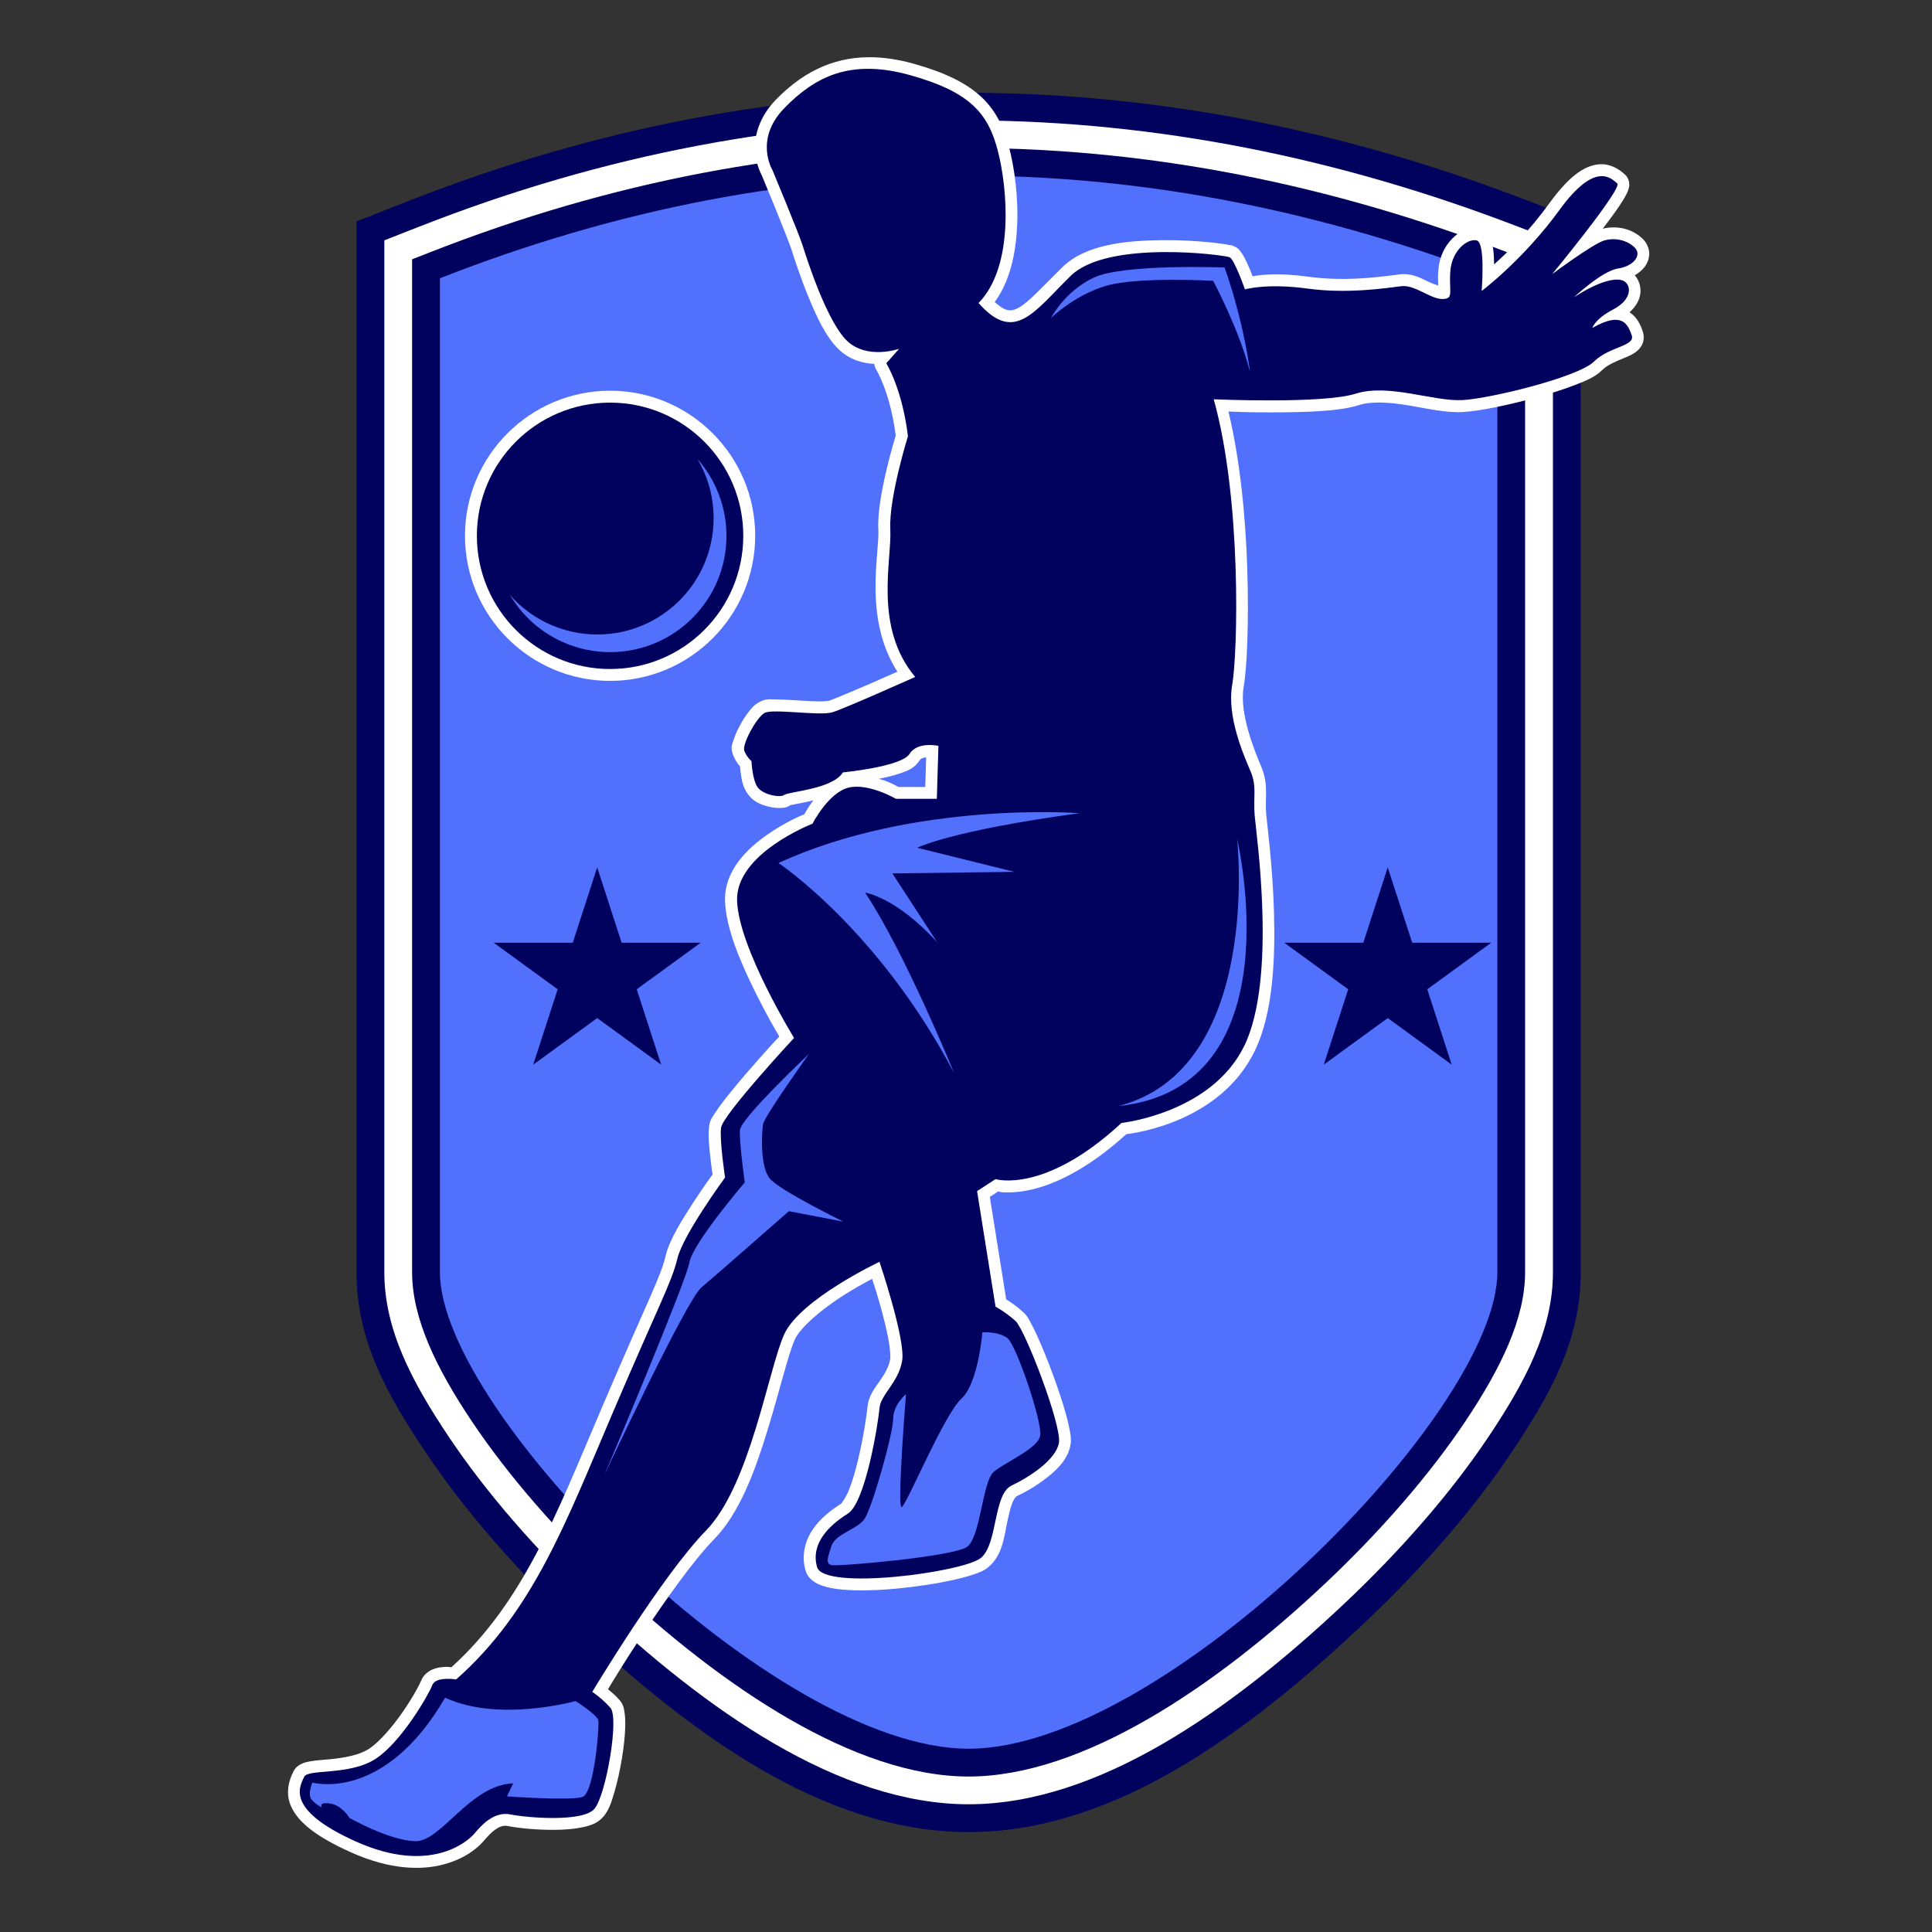 <svg xmlns="http://www.w3.org/2000/svg" xmlns:xlink="http://www.w3.org/1999/xlink" width="500" zoomAndPan="magnify" viewBox="0 0 375 375" height="500" preserveAspectRatio="xMidYMid meet" version="1.0"><rect x="0" y="0" width="375" height="375" fill="#333333" stroke="none"/><defs><clipPath id="c1b86b33ee"><path d="M 55 11 L 320.359 11 L 320.359 363 L 55 363 Z M 55 11 " clip-rule="nonzero"/></clipPath><clipPath id="0186637195"><path d="M 95.828 168.355 L 136 168.355 L 136 206.645 L 95.828 206.645 Z M 95.828 168.355 " clip-rule="nonzero"/></clipPath><clipPath id="bec8706500"><path d="M 115.914 168.355 L 120.656 182.98 L 136 182.98 L 123.586 192.02 L 128.328 206.645 L 115.914 197.605 L 103.5 206.645 L 108.242 192.02 L 95.828 182.98 L 111.172 182.98 Z M 115.914 168.355 " clip-rule="nonzero"/></clipPath><clipPath id="06935d6d27"><path d="M 249.273 168.355 L 289.508 168.355 L 289.508 206.645 L 249.273 206.645 Z M 249.273 168.355 " clip-rule="nonzero"/></clipPath><clipPath id="0fd5f7be3e"><path d="M 269.359 168.355 L 274.102 182.98 L 289.445 182.98 L 277.031 192.02 L 281.773 206.645 L 269.359 197.605 L 256.945 206.645 L 261.688 192.02 L 249.273 182.98 L 264.617 182.98 Z M 269.359 168.355 " clip-rule="nonzero"/></clipPath></defs><path fill="#00025d" d="M 188.832 18.008 C 152.551 17.824 115.969 24.621 79.477 38.941 L 69.199 42.973 L 69.199 246.93 C 69.199 260.16 75.102 270.668 82.652 281.93 C 90.195 293.195 100.168 304.633 111.414 315.219 C 133.91 336.395 159.805 355.605 188.012 355.605 C 216.211 355.605 242.105 336.395 264.605 315.219 C 275.852 304.625 285.828 293.195 293.371 281.93 C 300.91 270.66 306.824 260.16 306.824 246.93 L 306.824 42.891 L 296.441 38.906 C 261.105 25.332 225.117 18.184 188.832 18.008 Z M 188.723 50.16 C 217.371 50.305 245.852 55.508 274.449 65.371 L 274.449 246.93 C 274.449 247.379 272.254 255.273 266.469 263.918 C 260.684 272.559 252.09 282.539 242.41 291.656 C 223.043 309.883 197.625 323.246 188.012 323.246 C 178.387 323.246 152.973 309.891 133.613 291.656 C 123.934 282.539 115.336 272.566 109.551 263.918 C 103.766 255.281 101.574 247.379 101.574 246.93 L 101.574 65.301 C 130.992 54.973 159.945 50.012 188.723 50.16 Z M 188.723 50.16 " fill-opacity="1" fill-rule="nonzero"/><path fill="#ffffff" d="M 188.812 23.363 C 153.223 23.188 117.355 29.871 81.441 43.965 L 74.598 46.652 L 74.598 246.93 C 74.598 258.027 79.883 268.102 87.137 278.926 C 94.391 289.758 104.133 300.949 115.121 311.289 C 137.094 331.977 162.91 350.207 188.012 350.207 C 213.117 350.207 238.93 331.977 260.902 311.289 C 271.891 300.941 281.633 289.75 288.887 278.926 C 296.141 268.094 301.426 258.027 301.426 246.93 L 301.426 46.594 L 294.5 43.938 C 259.715 30.574 224.402 23.539 188.812 23.363 Z M 188.742 44.797 C 219.234 44.949 249.531 50.719 279.848 61.582 L 279.848 246.93 C 279.848 249.512 277.035 257.84 270.953 266.922 C 264.875 276.004 256.051 286.223 246.113 295.578 C 226.227 314.297 200.734 328.637 188.012 328.637 C 175.297 328.637 149.793 314.305 129.91 295.578 C 119.969 286.215 111.148 275.996 105.066 266.922 C 98.988 257.84 96.176 249.512 96.176 246.93 L 96.176 61.539 C 127.379 50.145 158.164 44.641 188.742 44.797 Z M 188.742 44.797 " fill-opacity="1" fill-rule="nonzero"/><path fill="#00025d" d="M 188.797 28.719 C 153.898 28.551 118.734 35.129 83.41 48.992 L 79.988 50.332 L 79.988 246.93 C 79.988 255.898 84.656 265.535 91.613 275.926 C 98.574 286.312 108.082 297.266 118.809 307.367 C 140.262 327.562 165.996 344.824 188.004 344.824 C 210.012 344.824 235.754 327.562 257.199 307.367 C 267.926 297.266 277.434 286.32 284.395 275.926 C 291.352 265.535 296.02 255.898 296.02 246.93 L 296.02 50.297 L 292.562 48.969 C 258.316 35.82 223.691 28.895 188.797 28.719 Z M 188.758 39.438 C 221.098 39.602 253.211 45.914 285.238 57.801 L 285.238 246.93 C 285.238 251.641 281.809 260.406 275.434 269.922 C 269.055 279.441 260.012 289.898 249.805 299.508 C 229.398 318.719 203.82 334.027 188.004 334.027 C 172.188 334.027 146.609 318.719 126.203 299.508 C 116 289.898 106.953 279.441 100.578 269.922 C 94.199 260.406 90.77 251.641 90.77 246.93 L 90.77 57.777 C 123.758 45.281 156.375 39.277 188.758 39.438 Z M 188.758 39.438 " fill-opacity="1" fill-rule="nonzero"/><path fill="#5170fc" d="M 85.387 54.012 L 85.387 246.93 C 85.387 274.289 150.188 339.426 188.012 339.426 C 225.836 339.426 290.637 274.289 290.637 246.93 L 290.637 54.012 C 223.211 28.121 154.848 26.75 85.387 54.012 Z M 85.387 54.012 " fill-opacity="1" fill-rule="nonzero"/><g clip-path="url(#c1b86b33ee)"><path fill="#ffffff" d="M 168.82 11.105 C 161.027 11.09 155.262 14.578 150.594 19.363 C 147.215 22.836 146.363 26.633 146.562 29.41 C 146.758 32.191 147.938 34.16 147.938 34.16 L 147.785 33.852 C 147.785 33.852 149.062 36.914 150.441 40.297 C 151.816 43.672 153.344 47.543 153.625 48.441 C 154.027 49.715 155.207 53.426 156.801 57.348 C 158.406 61.27 160.219 65.328 162.789 67.801 C 164.941 69.867 167.48 70.523 169.715 70.633 C 169.734 71.02 169.855 71.395 170.059 71.715 C 170.059 71.715 172.777 76.066 173.863 84.551 C 173.723 85.008 172.984 87.363 172.145 90.879 C 171.234 94.715 170.305 99.258 170.488 102.84 C 170.727 107.465 167.57 120.047 174.18 130.375 C 172.883 130.949 171.992 131.352 169.609 132.391 C 165.926 134 161.645 135.785 160.895 136.02 C 160.863 136.027 159.875 136.16 158.723 136.137 C 157.566 136.117 156.164 136.027 154.758 135.941 C 153.352 135.855 151.953 135.766 150.723 135.766 C 149.492 135.766 148.641 135.504 147.152 136.406 C 146.223 136.961 145.723 137.613 145.16 138.367 C 144.598 139.117 144.066 139.969 143.602 140.84 C 143.129 141.711 142.73 142.59 142.449 143.449 C 142.168 144.305 141.719 145.008 142.285 146.52 C 142.668 147.523 143.195 148.258 143.645 148.77 C 143.672 149.191 143.672 149.395 143.785 150.133 C 143.98 151.391 144.148 152.84 145.273 154.285 C 146.406 155.742 147.867 156.242 149.246 156.578 C 149.934 156.746 150.609 156.84 151.297 156.824 C 151.988 156.809 152.727 156.844 153.68 156.078 C 153.027 156.605 153.211 156.34 153.43 156.285 C 153.652 156.227 154.031 156.148 154.496 156.059 C 155.383 155.891 156.598 155.664 157.871 155.355 C 156.809 156.738 156.414 157.52 156.133 158.039 C 155.219 158.414 152.316 159.637 148.922 162.012 C 144.957 164.789 140.535 169.039 140.734 174.902 C 140.918 180.352 143.84 186.992 146.617 192.609 C 148.684 196.785 150.344 199.633 151.258 201.172 C 150.379 202.125 148.348 204.312 145.387 207.73 C 143.617 209.773 141.836 211.898 140.445 213.711 C 139.75 214.617 139.152 215.445 138.68 216.191 C 138.211 216.938 137.797 217.387 137.641 218.602 C 137.41 220.453 137.668 222.75 137.906 224.906 C 138.09 226.559 138.219 227.375 138.309 227.965 C 137.879 228.555 136.504 230.426 134.562 233.414 C 132.348 236.828 129.965 240.574 129.211 243.73 C 128.215 247.922 125.824 252.133 116.785 273.309 C 107.871 294.188 101.609 310.93 87.613 323.617 C 87.145 323.574 87.023 323.512 86.336 323.547 C 85.648 323.582 84.875 323.668 84.035 324.004 C 83.199 324.34 82.18 325.059 81.73 326.254 C 81.688 326.367 81.238 327.32 80.602 328.434 C 79.969 329.543 79.117 330.922 78.141 332.328 C 76.184 335.152 73.633 338.125 71.625 339.441 C 69.699 340.699 66.738 341.203 64.074 341.465 C 62.738 341.59 61.5 341.66 60.379 341.844 C 59.816 341.934 59.281 342.035 58.691 342.285 C 58.102 342.539 57.27 343.023 56.863 344.059 C 56.84 344.121 55.141 347.082 56.32 350.188 C 57.504 353.293 60.785 356.262 68.199 359.57 C 75.75 362.938 81.758 363.031 86.055 361.898 C 90.348 360.766 92.801 358.586 93.801 357.422 C 94.469 356.641 95.285 355.719 96.148 355.113 C 97.012 354.512 97.723 354.258 98.637 354.441 C 100.57 354.828 104.098 355.199 107.668 355.172 C 109.453 355.156 111.227 355.039 112.836 354.715 C 114.438 354.391 115.977 353.969 117.164 352.551 C 118.254 351.234 118.699 349.746 119.266 347.82 C 119.828 345.895 120.328 343.645 120.699 341.395 C 121.074 339.145 121.32 336.93 121.363 335.039 C 121.383 334.09 121.348 333.227 121.227 332.418 C 121.102 331.609 121.004 330.82 120.207 329.93 C 119.422 329.043 118.691 328.434 118.016 327.871 C 118.773 326.613 120.883 323.07 124.68 317.328 C 129.078 310.656 134.605 302.859 138.641 298.727 C 143.512 293.73 146.484 285.68 148.852 278.004 C 151.227 270.328 153 262.816 154.285 259.969 C 155.359 257.594 159.711 253.953 163.816 251.367 C 165.863 250.07 167.824 248.988 169.273 248.223 C 169.723 249.617 170.113 250.719 170.902 253.551 C 171.484 255.645 172.039 257.867 172.406 259.758 C 172.773 261.648 172.863 263.336 172.801 263.723 C 172.562 265.254 171.766 266.578 170.805 267.988 C 169.84 269.402 168.57 270.863 168.379 273.141 C 168.293 274.141 167.633 278.82 166.586 283.199 C 166.066 285.395 165.441 287.551 164.785 289.195 C 164.133 290.84 163.227 291.887 163.289 291.852 C 161.371 293.055 159.32 294.621 157.828 296.758 C 156.34 298.895 155.48 301.785 156.344 304.801 C 156.809 306.426 158.145 307.227 159.355 307.691 C 160.562 308.152 161.906 308.387 163.422 308.531 C 166.461 308.82 170.184 308.703 173.969 308.352 C 177.754 308 181.578 307.422 184.727 306.734 C 186.305 306.391 187.707 306.023 188.891 305.621 C 190.07 305.223 190.992 304.906 191.906 304.117 C 194.605 301.805 194.887 298.332 195.504 295.422 C 195.812 293.969 196.129 292.633 196.488 291.719 C 196.855 290.805 197.203 290.488 197.309 290.434 C 199.242 289.512 201.5 288.203 203.477 286.594 C 205.449 284.992 207.277 283.129 207.77 280.523 C 207.961 279.516 207.832 278.766 207.672 277.816 C 207.508 276.875 207.258 275.805 206.941 274.641 C 206.301 272.305 205.387 269.562 204.395 266.871 C 203.406 264.18 202.344 261.543 201.379 259.43 C 200.902 258.375 200.453 257.445 200.031 256.688 C 199.609 255.922 199.379 255.395 198.641 254.719 C 197.297 253.488 196.137 252.715 195.301 252.203 L 192.125 232.316 L 193.738 231.262 C 194.133 231.332 194.168 231.391 194.773 231.426 C 196.109 231.496 197.984 231.418 200.324 230.867 C 204.879 229.801 211.172 226.898 218.621 220.141 C 220.684 219.895 236.898 217.625 243.527 204.031 C 247.09 196.734 247.539 186.324 247.281 177.102 C 247.02 167.887 245.902 159.648 245.777 158.133 C 245.637 156.453 245.746 155.195 245.746 153.754 C 245.746 152.312 245.586 150.668 244.828 148.867 C 243.547 145.824 240.496 138.449 241.391 133.348 C 242.031 129.707 242.438 120.879 242.086 110.117 C 241.762 100.375 240.715 89.352 238.445 79.879 C 240.277 79.941 242.387 80.055 246.93 80.039 C 253.086 80.02 259.805 79.891 263.797 78.625 C 266.328 77.824 269.789 78.098 273.371 78.684 C 276.957 79.273 280.578 80.16 283.938 79.977 C 287.184 79.793 292.758 78.641 298.184 77.148 C 300.898 76.406 303.527 75.574 305.734 74.719 C 307.941 73.859 309.656 73.156 310.977 71.828 C 311.984 70.824 313.656 70.141 315.285 69.469 C 316.102 69.129 316.902 68.84 317.754 68.125 C 318.176 67.766 318.641 67.246 318.887 66.508 C 319.133 65.777 319.074 64.918 318.844 64.273 C 318.484 63.262 317.875 61.637 316.293 60.609 C 317.27 59.727 317.973 58.719 318.273 57.594 C 318.668 56.125 318.273 54.539 317.312 53.426 C 318.035 53.02 318.668 52.512 319.172 51.867 C 319.723 51.156 320.121 50.242 320.117 49.215 C 320.109 48.191 319.629 47.148 318.922 46.434 C 316.938 44.449 313.973 43.691 311.098 44.387 C 312.234 42.867 313.43 41.301 314.273 40.035 C 314.863 39.152 315.352 38.379 315.707 37.66 C 315.883 37.301 316.039 36.973 316.156 36.488 C 316.215 36.242 316.277 35.953 316.227 35.504 C 316.18 35.055 315.953 34.352 315.371 33.852 C 315.109 33.625 313.074 31.594 310.234 31.902 C 307.395 32.215 304.469 34.316 300.785 39.383 C 296.738 44.957 292.922 48.703 290.012 51.305 C 289.988 50.18 289.953 49.035 289.766 47.984 C 289.66 47.395 289.531 46.832 289.238 46.23 C 288.949 45.617 288.406 44.754 287.227 44.438 C 285.082 43.852 283.312 44.871 281.891 46.301 C 280.473 47.719 279.375 49.828 279.18 52.406 C 279.059 53.996 279.129 54.672 279.164 55.422 C 278.652 55.262 278.117 55.102 277.082 54.594 C 275.672 53.91 273.941 52.984 271.715 53.25 C 268.867 53.59 261.586 54.754 254.078 53.723 C 248.375 52.941 245.094 53.285 243.113 53.617 C 242.914 53.098 242.895 52.996 242.621 52.344 C 242.289 51.559 241.938 50.75 241.551 50.031 C 241.363 49.672 241.172 49.336 240.926 49 C 240.688 48.66 240.504 48.281 239.684 47.875 C 239 47.535 238.98 47.621 238.699 47.566 C 238.418 47.508 238.094 47.453 237.699 47.391 C 236.918 47.27 235.895 47.137 234.672 47.016 C 232.223 46.777 228.996 46.574 225.539 46.617 C 218.629 46.691 210.77 47.395 206.195 51.867 C 202.512 55.473 199.691 58.676 197.711 59.73 C 196.719 60.258 196.137 60.352 195.301 60.105 C 194.746 59.941 193.957 59.402 193.066 58.637 C 196.039 54.566 197.141 49.266 197.41 44.141 C 197.719 38.23 196.875 32.473 195.875 28.641 C 194.887 24.832 193.34 21.465 190.402 18.746 C 187.461 16.031 183.324 14.051 177.293 12.355 C 174.242 11.504 171.414 11.113 168.82 11.105 Z M 168.746 15.609 C 170.902 15.668 173.312 16.047 176.074 16.82 C 181.727 18.402 185.137 20.152 187.293 22.148 C 189.461 24.145 190.555 26.457 191.434 29.809 C 192.305 33.141 193.102 38.594 192.82 43.902 C 192.543 49.203 191.152 54.258 188.277 57.203 C 187.426 58.066 187.391 59.445 188.199 60.352 C 190.121 62.523 191.977 63.949 194.035 64.547 C 196.094 65.152 198.203 64.73 199.918 63.816 C 203.355 61.988 205.977 58.578 209.457 55.176 C 212.051 52.641 219.137 51.316 225.617 51.242 C 228.855 51.207 231.938 51.395 234.242 51.621 C 235.395 51.734 236.352 51.859 237.02 51.957 C 237.18 51.984 237.258 52 237.383 52.02 C 237.426 52.09 237.441 52.113 237.488 52.195 C 237.75 52.688 238.07 53.406 238.367 54.121 C 238.957 55.551 239.449 56.941 239.449 56.941 C 239.859 58.102 241.109 58.742 242.289 58.391 C 242.289 58.391 245.867 57.266 253.465 58.305 C 261.836 59.457 269.824 58.129 272.27 57.84 C 272.691 57.793 273.758 58.113 275.074 58.754 C 276.387 59.395 277.844 60.352 279.938 60.352 C 280.754 60.352 281.715 60.281 282.609 59.52 C 283.5 58.762 283.734 57.672 283.781 56.984 C 283.875 55.613 283.664 54.559 283.805 52.758 C 283.914 51.289 284.535 50.207 285.176 49.562 C 285.215 49.52 285.238 49.531 285.273 49.496 C 285.352 50.172 285.422 50.895 285.426 51.762 C 285.449 54.016 285.258 56.281 285.258 56.281 C 285.152 57.555 286.094 58.672 287.375 58.777 C 287.938 58.824 288.5 58.664 288.957 58.32 C 288.957 58.32 297.312 52.062 304.547 42.102 C 307.871 37.52 310.008 36.586 310.746 36.5 C 310.871 36.488 310.914 36.543 311.008 36.543 C 310.816 36.859 310.711 37.062 310.449 37.465 C 309.375 39.074 307.781 41.223 306.156 43.348 C 302.895 47.586 299.484 51.734 299.484 51.734 C 298.676 52.719 298.816 54.18 299.801 54.988 C 300.625 55.66 301.797 55.691 302.648 55.059 C 302.648 55.059 304.609 53.594 306.824 52.07 C 307.934 51.305 309.102 50.523 310.094 49.918 C 311.082 49.316 312.055 48.879 312.023 48.887 C 313.121 48.57 314.23 48.887 315.047 49.371 C 314.73 49.547 314.301 49.738 313.699 49.828 C 311.105 50.215 309.043 51.832 307.184 53.258 C 305.328 54.684 303.887 56.043 303.887 56.043 C 302.957 56.922 302.914 58.383 303.793 59.309 C 304.566 60.125 305.82 60.266 306.754 59.648 C 308.938 58.184 310.879 57.277 312.266 56.863 C 312.891 56.676 313.332 56.668 313.648 56.66 C 313.473 56.969 313.113 57.449 312.031 58.008 C 310.023 59.059 308.758 60.133 307.977 61.055 C 307.582 61.512 307.316 61.934 307.141 62.27 C 306.957 62.613 306.824 63.035 306.824 63.035 C 306.484 64.266 307.219 65.539 308.449 65.875 C 309.039 66.035 309.664 65.961 310.199 65.656 C 312.805 64.176 313.738 64.391 313.797 64.414 C 313.816 64.422 313.984 64.82 314.062 64.941 C 313.852 65.047 313.852 65.059 313.551 65.188 C 312.066 65.797 309.691 66.598 307.738 68.555 C 307.582 68.707 306.062 69.637 304.082 70.41 C 302.102 71.184 299.582 71.977 296.984 72.695 C 291.781 74.121 286.059 75.23 283.703 75.359 C 281.457 75.484 277.914 74.738 274.145 74.121 C 270.371 73.5 266.281 72.996 262.422 74.219 C 260.031 74.977 252.965 75.395 246.938 75.414 C 240.906 75.434 235.66 75.203 235.66 75.203 C 234.383 75.148 233.305 76.137 233.25 77.41 C 233.234 77.656 233.266 77.902 233.336 78.133 C 235.969 87.547 237.145 99.734 237.496 110.27 C 237.84 120.809 237.32 129.961 236.871 132.555 C 235.582 139.906 239.387 147.793 240.594 150.668 C 241.082 151.828 241.152 152.594 241.152 153.762 C 241.152 154.926 241.023 156.465 241.199 158.527 C 241.383 160.746 242.445 168.316 242.691 177.242 C 242.938 186.172 242.227 196.23 239.402 202.016 C 233.707 213.684 217.406 215.68 217.406 215.68 C 216.914 215.734 216.445 215.945 216.078 216.285 C 208.844 222.988 203.102 225.484 199.293 226.379 C 197.387 226.82 195.961 226.871 195.047 226.82 C 194.133 226.77 193.895 226.672 193.895 226.672 C 193.234 226.469 192.523 226.566 191.949 226.945 L 188.371 229.281 C 187.602 229.777 187.203 230.68 187.352 231.586 L 190.934 254.008 C 191.047 254.719 191.492 255.336 192.125 255.68 C 192.125 255.68 193.938 256.672 195.547 258.156 C 195.277 257.91 195.672 258.34 196.004 258.938 C 196.332 259.535 196.742 260.375 197.191 261.359 C 198.082 263.336 199.125 265.895 200.078 268.496 C 201.035 271.098 201.914 273.746 202.504 275.891 C 202.801 276.957 203.02 277.906 203.137 278.617 C 203.258 279.328 203.215 279.875 203.25 279.688 C 203.125 280.348 202.148 281.758 200.578 283.031 C 199.012 284.305 196.988 285.492 195.336 286.277 C 193.656 287.082 192.785 288.59 192.207 290.031 C 191.637 291.473 191.309 293 190.992 294.488 C 190.359 297.461 189.48 300.141 188.902 300.625 C 189.004 300.539 188.355 300.949 187.414 301.266 C 186.473 301.582 185.207 301.918 183.746 302.242 C 180.828 302.883 177.145 303.438 173.547 303.773 C 169.945 304.105 166.402 304.195 163.859 303.957 C 162.586 303.836 161.562 303.613 161.012 303.402 C 160.836 303.332 160.828 303.316 160.781 303.289 C 160.441 301.828 160.754 300.688 161.625 299.438 C 162.559 298.102 164.141 296.809 165.742 295.809 C 167.562 294.672 168.289 292.941 169.082 290.953 C 169.875 288.965 170.535 286.637 171.086 284.312 C 172.188 279.664 172.848 275.207 172.984 273.562 C 173.012 273.199 173.609 272.129 174.629 270.625 C 175.648 269.121 176.949 267.133 177.367 264.48 C 177.637 262.773 177.348 261.023 176.949 258.93 C 176.547 256.836 175.965 254.527 175.359 252.355 C 174.156 248.012 172.871 244.223 172.871 244.223 C 172.461 243.016 171.148 242.367 169.938 242.777 C 169.855 242.805 169.777 242.84 169.691 242.875 C 169.691 242.875 165.73 244.742 161.352 247.5 C 156.977 250.254 152.078 253.664 150.066 258.113 C 148.27 262.094 146.734 269.227 144.43 276.691 C 142.125 284.156 139.039 291.742 135.32 295.551 C 130.758 300.227 125.277 308.07 120.812 314.832 C 116.352 321.594 112.969 327.25 112.969 327.25 C 112.32 328.332 112.66 329.734 113.727 330.402 C 113.727 330.402 115.105 331.301 116.566 332.891 C 116.59 332.945 116.629 333.016 116.652 333.176 C 116.715 333.578 116.75 334.23 116.73 335.004 C 116.699 336.559 116.477 338.617 116.133 340.699 C 115.789 342.777 115.316 344.887 114.824 346.574 C 114.332 348.262 113.617 349.633 113.609 349.645 C 113.691 349.547 113.055 350.012 111.914 350.242 C 110.777 350.477 109.23 350.594 107.633 350.609 C 104.434 350.637 100.914 350.238 99.543 349.961 C 97.152 349.484 95.008 350.328 93.5 351.383 C 91.992 352.43 90.941 353.707 90.285 354.477 C 89.961 354.855 88.121 356.633 84.875 357.492 C 81.625 358.348 76.84 358.434 70.078 355.41 C 63.176 352.332 61.086 349.793 60.637 348.605 C 60.293 347.699 60.504 347.27 60.848 346.531 C 60.945 346.512 60.945 346.496 61.094 346.477 C 61.84 346.355 63.082 346.273 64.504 346.133 C 67.344 345.855 71.004 345.422 74.141 343.383 C 77.191 341.395 79.812 338.098 81.934 335.027 C 82.996 333.492 83.91 332.016 84.605 330.793 C 85.203 329.746 85.555 329.031 85.844 328.348 C 85.977 328.305 86.23 328.25 86.559 328.227 C 87.328 328.188 88.129 328.312 88.129 328.312 C 88.816 328.426 89.512 328.227 90.039 327.766 C 105.523 314.102 112.027 296.266 121.031 275.188 C 130.043 254.078 132.504 249.926 133.703 244.863 C 134.055 243.395 136.297 239.281 138.434 235.992 C 140.566 232.703 142.566 229.977 142.566 229.977 C 142.934 229.484 143.082 228.867 142.988 228.262 C 142.988 228.262 142.723 226.512 142.496 224.457 C 142.273 222.406 142.141 219.883 142.223 219.234 C 142.145 219.832 142.238 219.266 142.582 218.715 C 142.926 218.168 143.461 217.422 144.109 216.578 C 145.402 214.891 147.145 212.812 148.879 210.809 C 152.352 206.793 155.797 203.082 155.797 203.082 C 156.5 202.324 156.613 201.184 156.07 200.301 C 156.07 200.301 153.434 196.02 150.766 190.621 C 148.094 185.215 145.484 178.551 145.359 174.805 C 145.246 171.48 148.148 168.254 151.574 165.855 C 155.004 163.461 158.516 162.09 158.516 162.09 C 159.043 161.887 159.48 161.492 159.738 160.984 C 159.738 160.984 160.438 159.645 161.555 158.195 C 162.68 156.746 164.254 155.41 165.23 155.172 C 166.375 154.898 168.352 155.25 169.953 155.832 C 171.555 156.418 172.707 157.098 172.707 157.098 C 173.066 157.309 173.469 157.414 173.883 157.414 L 181.824 157.414 C 183.078 157.414 184.098 156.422 184.137 155.172 L 184.449 144.895 C 184.484 143.793 183.73 142.824 182.656 142.57 C 182.656 142.57 181.355 142.262 179.766 142.359 C 178.176 142.465 175.895 143.035 174.562 145.156 C 174.805 144.77 174.184 145.422 173.082 145.809 C 171.977 146.195 170.496 146.555 169.039 146.836 C 166.137 147.391 163.375 147.66 163.375 147.66 C 162.656 147.73 162.012 148.129 161.633 148.742 C 161.363 149.176 159.227 150.324 156.898 150.887 C 155.742 151.164 154.574 151.375 153.609 151.566 C 153.125 151.656 152.695 151.742 152.297 151.848 C 151.895 151.945 151.637 151.832 150.785 152.516 C 151.355 152.059 151.391 152.25 151.215 152.25 C 151.039 152.25 150.68 152.219 150.32 152.129 C 149.598 151.953 148.879 151.445 148.922 151.496 C 148.957 151.539 148.5 150.43 148.352 149.457 C 148.199 148.496 148.164 147.68 148.164 147.68 C 148.137 147.027 147.832 146.414 147.332 146 C 147.332 146 147.039 145.594 146.812 145.234 C 146.812 145.137 146.793 145.078 146.84 144.938 C 147.004 144.453 147.312 143.758 147.68 143.07 C 148.043 142.379 148.48 141.699 148.867 141.176 C 149.16 140.785 149.316 140.656 149.387 140.586 C 149.562 140.574 150.098 140.434 150.723 140.434 C 151.734 140.434 153.078 140.516 154.477 140.602 C 155.875 140.688 157.328 140.785 158.652 140.805 C 159.973 140.828 161.062 140.863 162.277 140.48 C 164.02 139.941 167.762 138.297 171.465 136.68 C 175.176 135.055 178.57 133.535 178.57 133.535 C 179.738 133.016 180.258 131.645 179.738 130.48 C 179.652 130.281 179.535 130.102 179.402 129.938 C 172.176 121.32 175.477 109.801 175.113 102.652 C 174.984 100.164 175.773 95.672 176.652 91.996 C 177.531 88.32 178.438 85.395 178.438 85.395 C 178.535 85.086 178.562 84.754 178.527 84.434 C 177.621 76.82 175.676 72.715 174.754 70.949 L 176.25 69.27 C 177.102 68.312 177.012 66.852 176.062 66.008 C 175.438 65.453 174.559 65.277 173.762 65.551 C 173.762 65.551 168.688 67.086 166.012 64.512 C 164.688 63.246 162.613 59.359 161.098 55.648 C 159.586 51.938 158.434 48.332 158.047 47.109 C 157.547 45.512 156.113 41.992 154.727 38.594 C 153.344 35.199 152.059 32.113 152.059 32.113 C 152.016 32.008 151.957 31.902 151.902 31.805 C 151.902 31.805 151.297 30.82 151.18 29.129 C 151.059 27.434 151.383 25.234 153.914 22.633 C 158.117 18.273 162.277 15.449 168.746 15.609 Z M 179.766 146.992 L 179.59 152.746 L 174.375 152.746 C 173.934 152.5 173.172 152.039 171.555 151.445 C 171.262 151.344 170.875 151.277 170.559 151.172 C 171.941 150.891 173.363 150.574 174.633 150.133 C 176.105 149.613 177.48 149.199 178.5 147.566 C 178.699 147.242 179.148 147.074 179.766 146.992 Z M 179.766 146.992 " fill-opacity="1" fill-rule="nonzero"/></g><path fill="#00025d" d="M 189.938 58.816 C 196.945 66.762 200.684 60.531 207.848 53.523 C 215.008 46.516 237.75 49.477 238.684 49.941 C 239.617 50.402 241.645 56.168 241.645 56.168 C 241.645 56.168 245.848 54.926 253.789 56.012 C 261.73 57.102 269.359 55.859 272.008 55.551 C 274.66 55.242 277.617 58.039 279.953 58.039 C 282.285 58.039 281.195 56.641 281.512 52.59 C 281.828 48.543 284.934 46.207 286.648 46.672 C 288.363 47.137 287.586 56.484 287.586 56.484 C 287.586 56.484 295.684 50.41 302.691 40.754 C 309.699 31.094 312.812 34.68 313.902 35.613 C 314.992 36.551 301.277 53.207 301.277 53.207 C 301.277 53.207 309.219 47.289 311.398 46.672 C 313.578 46.047 315.914 46.672 317.316 48.07 C 318.715 49.469 317.164 51.656 314.051 52.121 C 310.938 52.582 305.488 57.73 305.488 57.73 C 310.164 54.613 313.895 53.68 315.301 54.613 C 316.707 55.551 316.699 58.199 313.121 60.062 C 309.535 61.934 309.074 63.648 309.074 63.648 C 314.836 60.379 315.926 62.867 316.707 65.047 C 317.488 67.227 312.348 67.227 309.391 70.184 C 306.43 73.145 289.453 77.348 283.852 77.656 C 278.242 77.965 269.527 74.387 263.145 76.41 C 256.762 78.438 235.582 77.5 235.582 77.5 C 241.031 96.965 240.258 126.711 239.168 132.941 C 238.078 139.168 241.504 146.801 242.754 149.762 C 243.996 152.719 243.219 154.59 243.535 158.32 C 243.852 162.055 247.891 189.93 241.508 203.012 C 235.125 216.094 217.68 217.965 217.68 217.965 C 202.73 231.824 193.234 228.867 193.234 228.867 L 189.648 231.199 L 193.234 253.621 C 193.234 253.621 195.258 254.711 197.129 256.426 C 198.996 258.141 206.16 276.824 205.535 280.094 C 204.91 283.363 199.926 286.629 196.348 288.344 C 192.77 290.062 193.699 299.559 190.43 302.363 C 187.16 305.168 159.914 308.793 158.594 304.168 C 157.273 299.543 161.02 296.02 164.539 293.812 C 168.062 291.613 170.488 275.973 170.707 273.332 C 170.922 270.688 174.453 268.262 175.113 264.082 C 175.773 259.898 170.707 244.918 170.707 244.918 C 170.707 244.918 155.289 252.188 152.203 259.012 C 149.121 265.84 145.598 288.305 137.008 297.109 C 128.398 305.938 114.957 328.398 114.957 328.398 C 114.957 328.398 116.723 329.5 118.48 331.484 C 120.238 333.465 117.602 348.438 115.395 351.078 C 113.188 353.723 102.398 352.844 99.102 352.184 C 95.797 351.523 93.371 354.383 92.051 355.93 C 90.73 357.469 83.461 363.859 69.148 357.469 C 54.84 351.078 58.414 346.461 59.02 344.914 C 59.668 343.277 67.828 344.699 72.895 341.395 C 77.965 338.09 83.25 328.84 83.91 327.082 C 84.57 325.32 88.535 325.98 88.535 325.98 C 103.508 312.766 109.898 295.367 118.93 274.223 C 127.961 253.082 130.379 248.898 131.484 244.273 C 132.586 239.648 140.734 228.555 140.734 228.555 C 140.734 228.555 139.645 221.395 139.953 218.898 C 140.262 216.41 154.125 201.461 154.125 201.461 C 154.125 201.461 143.375 184.02 143.066 174.832 C 142.758 165.645 157.703 159.883 157.703 159.883 C 157.703 159.883 160.816 153.809 164.711 152.875 C 168.605 151.938 173.898 155.055 173.898 155.055 L 181.84 155.055 L 182.148 144.777 C 182.148 144.777 178.102 143.84 176.539 146.336 C 174.98 148.824 163.613 149.922 163.613 149.922 C 161.59 153.191 153.027 153.66 152.246 154.281 C 151.469 154.906 148.199 154.281 147.109 152.883 C 146.02 151.48 145.863 147.742 145.863 147.742 C 145.863 147.742 144.93 146.961 144.465 145.719 C 144.004 144.473 146.801 139.336 148.359 138.402 C 149.922 137.465 159.109 139.027 161.598 138.246 C 164.086 137.465 177.637 131.395 177.637 131.395 C 169.539 121.734 173.125 108.816 172.809 102.742 C 172.496 96.668 176.23 84.68 176.23 84.68 C 175.141 75.492 172.027 70.508 172.027 70.508 L 174.516 67.703 C 174.516 67.703 168.289 69.883 164.395 66.141 C 160.5 62.402 156.605 50.258 155.832 47.77 C 155.051 45.281 149.914 32.973 149.914 32.973 C 149.914 32.973 146.328 27.055 152.246 20.98 C 158.164 14.906 165.02 11.324 176.695 14.598 C 188.375 17.867 191.801 22.07 193.668 29.234 C 195.539 36.395 196.938 51.656 189.938 58.816 Z M 189.938 58.816 " fill-opacity="1" fill-rule="nonzero"/><path fill="#5170fc" d="M 242.648 72.293 C 242.648 72.293 241.543 62.824 237.691 51.922 C 237.691 51.922 217.984 51.148 212.254 53.906 C 206.527 56.66 203.996 61.723 203.996 61.723 C 203.996 61.723 208.621 57.207 214.785 55.445 C 220.949 53.68 235.477 54.508 235.477 54.508 C 235.477 54.508 240.664 64.25 242.648 72.293 Z M 242.648 72.293 " fill-opacity="1" fill-rule="nonzero"/><path fill="#5170fc" d="M 209.555 157.836 C 209.555 157.836 177.566 155.363 151.094 167.508 C 151.094 167.508 170.559 180.434 185.199 208.305 C 185.199 208.305 175.543 184.637 167.914 173.266 C 167.914 173.266 173.832 174.047 181.93 182.922 L 173.207 169.531 L 196.875 169.223 L 178.031 164.551 C 178.035 164.551 184.391 161.254 209.555 157.836 Z M 209.555 157.836 " fill-opacity="1" fill-rule="nonzero"/><path fill="#5170fc" d="M 86.398 329.516 C 96.754 334.359 111.723 330.176 111.723 330.176 C 111.723 330.176 115.906 332.82 116.133 333.922 C 116.352 335.027 115.359 348.016 113.047 348.789 C 110.734 349.562 98.406 348.676 98.406 348.676 L 99.613 346.145 C 91.137 346.477 85.633 357.598 80.508 357.379 C 75.391 357.16 67.844 352.867 67.844 352.867 C 67.844 352.867 66.406 350.391 64.047 350.062 C 61.676 349.73 62.508 350.836 62.508 350.836 C 62.508 350.836 61.461 350.391 60.523 349.352 C 59.59 348.305 60.637 345.992 60.637 345.992 C 60.637 345.992 74.504 349.996 86.398 329.516 Z M 86.398 329.516 " fill-opacity="1" fill-rule="nonzero"/><path fill="#5170fc" d="M 175.852 270.598 C 175.852 270.598 173.363 272.621 173.363 275.426 C 173.363 278.23 169.238 292.863 167.754 294.891 C 166.277 296.914 162.145 297.695 161.371 300.105 C 160.59 302.516 160.281 303.375 161.293 303.766 C 162.305 304.152 185.039 302.129 187.688 300.266 C 190.336 298.398 190.676 287.566 192.875 285.695 C 195.074 283.824 201.465 281.184 201.906 278.645 C 202.352 276.113 197.281 261.031 195.52 259.711 C 193.754 258.387 190.676 258.605 190.676 258.605 C 190.676 258.605 189.902 268.516 186.598 271.488 C 183.293 274.465 176.027 291.973 175.035 292.52 C 174.051 293.07 175.852 270.598 175.852 270.598 Z M 175.852 270.598 " fill-opacity="1" fill-rule="nonzero"/><path fill="#5170fc" d="M 217.027 214.695 C 251.66 211.117 240.117 162.801 240.117 162.801 C 240.117 162.801 245.121 207.539 217.027 214.695 Z M 217.027 214.695 " fill-opacity="1" fill-rule="nonzero"/><path fill="#5170fc" d="M 117.297 286.328 C 117.297 286.328 133.184 252.379 136.145 249.891 C 139.102 247.402 153.117 235.094 153.117 235.094 L 163.703 237.117 C 163.703 237.117 151.25 231.043 149.379 228.711 C 147.508 226.379 147.82 219.68 148.137 218.125 C 148.445 216.566 157.012 204.578 157.012 204.578 C 157.012 204.578 143.777 217.035 143.621 219.375 C 143.469 221.711 144.559 229.5 144.559 229.5 C 144.559 229.5 134.434 241.336 133.809 245.066 C 133.184 248.801 117.297 286.328 117.297 286.328 Z M 117.297 286.328 " fill-opacity="1" fill-rule="nonzero"/><path fill="#ffffff" d="M 118.418 75.836 C 102.891 75.836 90.25 88.473 90.25 103.992 C 90.25 119.52 102.891 132.16 118.418 132.16 C 133.945 132.16 146.582 119.52 146.582 103.992 C 146.582 88.473 133.945 75.836 118.418 75.836 Z M 118.418 80.461 C 131.441 80.461 141.957 90.969 141.957 103.992 C 141.957 117.02 131.449 127.535 118.418 127.535 C 105.391 127.535 94.875 117.027 94.875 103.992 C 94.883 90.977 105.391 80.461 118.418 80.461 Z M 118.418 80.461 " fill-opacity="1" fill-rule="nonzero"/><path fill="#00025d" d="M 144.27 104 C 144.27 118.277 132.691 129.855 118.418 129.855 C 104.141 129.855 92.562 118.277 92.562 104 C 92.562 89.727 104.141 78.148 118.418 78.148 C 132.691 78.148 144.27 89.727 144.27 104 Z M 144.27 104 " fill-opacity="1" fill-rule="nonzero"/><path fill="#5170fc" d="M 135.355 89.062 C 137.422 92.551 138.512 96.523 138.512 100.578 C 138.512 113.047 128.406 123.156 115.934 123.156 C 109.453 123.156 103.289 120.371 99 115.508 C 103.066 122.367 110.453 126.578 118.43 126.578 C 130.898 126.578 141.008 116.469 141.008 104 C 141 98.496 138.992 93.191 135.355 89.062 Z M 135.355 89.062 " fill-opacity="1" fill-rule="nonzero"/><g clip-path="url(#0186637195)"><g clip-path="url(#bec8706500)"><path fill="#00025d" d="M 95.828 168.355 L 136.059 168.355 L 136.059 206.645 L 95.828 206.645 Z M 95.828 168.355 " fill-opacity="1" fill-rule="nonzero"/></g></g><g clip-path="url(#06935d6d27)"><g clip-path="url(#0fd5f7be3e)"><path fill="#00025d" d="M 249.273 168.355 L 289.508 168.355 L 289.508 206.645 L 249.273 206.645 Z M 249.273 168.355 " fill-opacity="1" fill-rule="nonzero"/></g></g></svg>